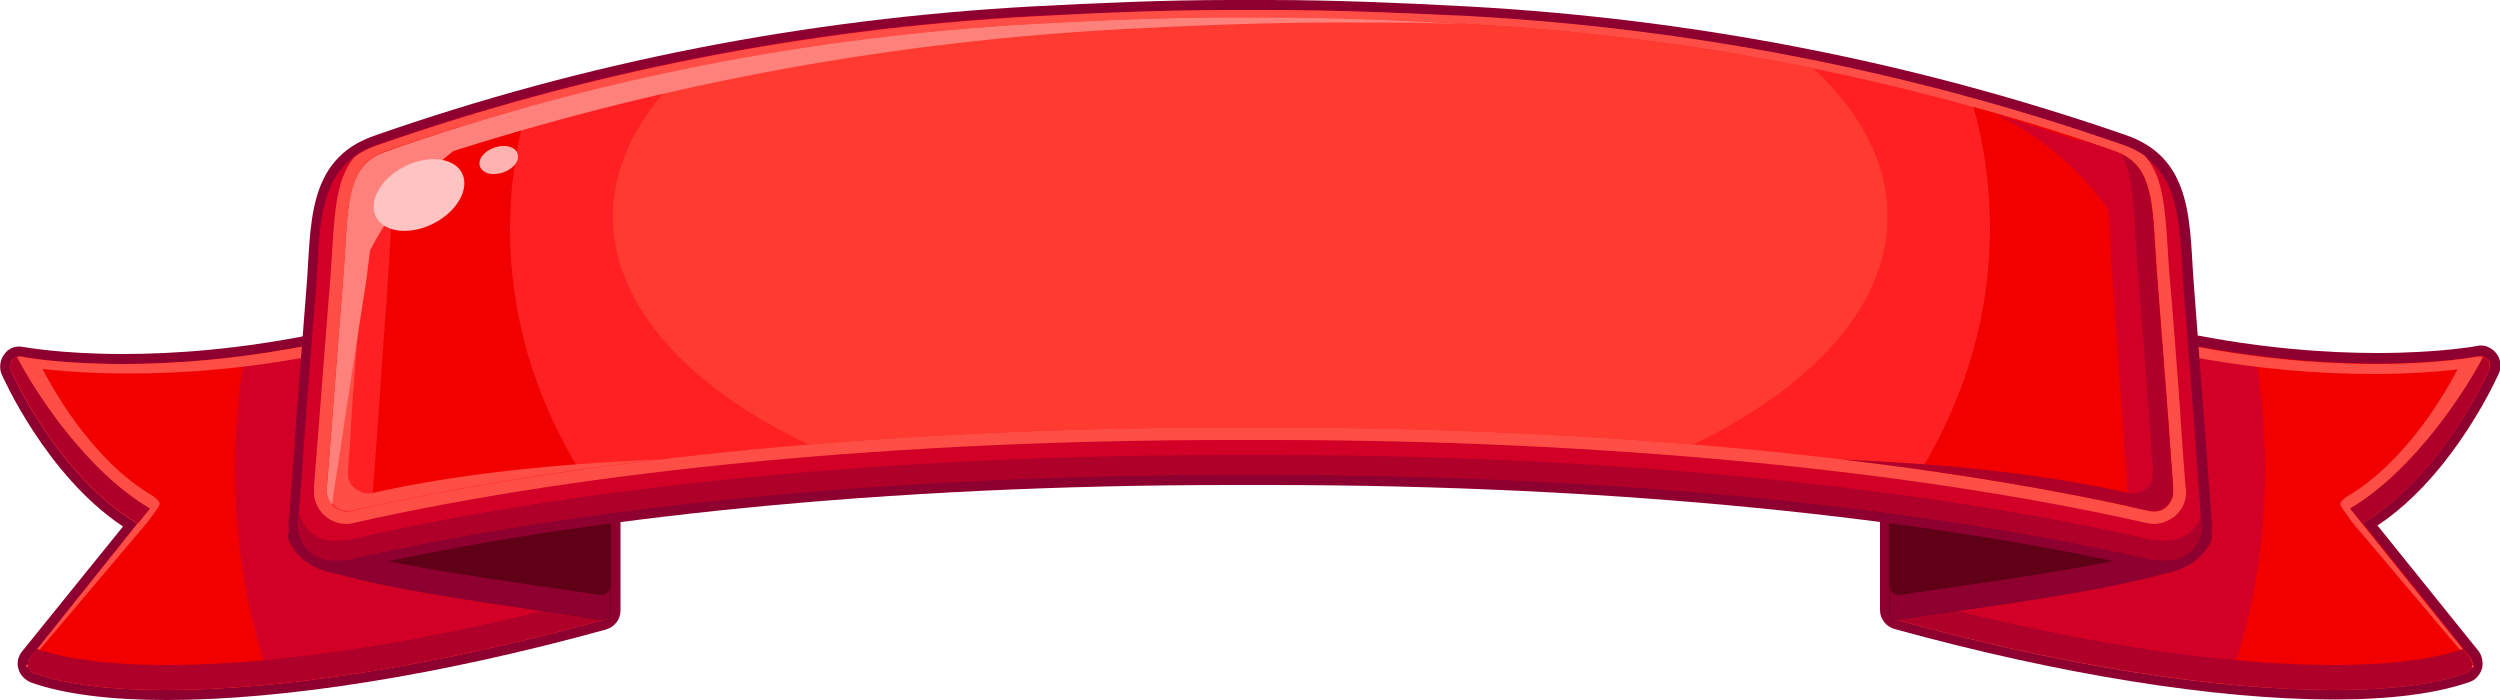 <?xml version="1.0" encoding="utf-8"?>
<!-- Generator: Adobe Illustrator 23.0.2, SVG Export Plug-In . SVG Version: 6.00 Build 0)  -->
<svg version="1.1" id="Layer_1" xmlns="http://www.w3.org/2000/svg" xmlns:xlink="http://www.w3.org/1999/xlink" x="0px" y="0px"
	 viewBox="0 0 500 140" style="enable-background:new 0 0 500 140;" xml:space="preserve">
<g>
	<path style="fill:#8E002F;" d="M120.1,47.3c-0.6,0-1.1,0.1-1.6,0.4l-0.5,0.2c-1.1,0.5-2.3,1-3.4,1.6C77.2,67.1,45,70.8,24.6,70.8
		c-12.5,0-19.8-1.4-19.9-1.4c-0.3,0-0.5-0.1-0.8-0.1c-1.2,0-2.3,0.5-3,1.5c-0.9,1.1-1.1,2.7-0.6,4C0.4,75,9.1,95,24.6,105.3
		l-20.2,25c-0.8,1-1.1,2.3-0.7,3.5C4,135,5,136,6.2,136.5c6.5,2.3,15.7,3.5,27.1,3.5c23.7,0,54.9-5,87.9-14.1c1.7-0.5,2.9-2,2.9-3.8
		V51.3c0-1.3-0.7-2.6-1.8-3.3C121.6,47.6,120.8,47.3,120.1,47.3L120.1,47.3z"/>
	<path style="fill:#F20000;" d="M121.1,49.6c-0.3-0.2-0.7-0.3-1-0.3s-0.5,0.1-0.8,0.2l-0.5,0.2c-1.1,0.5-2.3,1-3.4,1.6
		C77.7,69,45.2,72.8,24.6,72.8c-12.7,0-20.2-1.4-20.3-1.5c-0.1,0-0.2,0-0.4,0c-0.6,0-1.1,0.3-1.5,0.7c-0.4,0.6-0.6,1.3-0.3,2
		c0.4,0.9,9.6,21.4,25.4,30.7L6,131.6c-0.4,0.5-0.5,1.1-0.4,1.7c0.2,0.6,0.6,1.1,1.2,1.3c6.3,2.3,15.2,3.4,26.4,3.4
		c23.5,0,54.6-5,87.4-14c0.8-0.2,1.4-1,1.4-1.9V51.3C122,50.6,121.7,50,121.1,49.6z"/>
	<path style="fill:#D20027;" d="M54.4,136.9c-4.7-12.6-7.4-27.4-7.4-43.1c0-7.8,0.7-15.4,1.9-22.6c18.5-2.4,41.4-8,66.4-19.8
		c1.2-0.5,2.3-1.1,3.4-1.6l0.5-0.2c0.3-0.1,0.5-0.2,0.8-0.2c0.4,0,0.7,0.1,1,0.3c0.6,0.4,0.9,1,0.9,1.6v70.8c0,0.9-0.6,1.6-1.4,1.9
		C120.6,124,86.5,133.7,54.4,136.9z"/>
	<path style="fill:#FF4E45;" d="M121.1,49.6c-0.3-0.2-0.7-0.3-1-0.3s-0.5,0.1-0.8,0.2l-0.5,0.2c-1.1,0.5-2.3,1-3.4,1.6
		C77.7,69,45.2,72.8,24.6,72.8c-12.7,0-20.2-1.4-20.3-1.5c-0.1,0-0.2,0-0.4,0c-0.6,0-1.1,0.3-1.5,0.7c-0.4,0.6-0.6,1.3-0.3,2
		c0.4,0.9,9.6,21.4,25.4,30.7L6,131.6c-0.4,0.5-0.5,1.1-0.4,1.7c0.2,0.6,0.6,1.1,1.2,1.3c6.3,2.3,15.2,3.4,26.4,3.4
		c23.5,0,54.6-5,87.4-14c0.8-0.2,1.4-1,1.4-1.9V51.3C122,50.6,121.7,50,121.1,49.6z M119,120.5c-30.2,10.3-60.9,13.3-83.7,13.3
		c-9.1,0-24.6,1-30.2-0.5l24.6-29.1c2.5-3.6,3-3.3,0.9-5C19.4,92.7,11.7,79.9,8.5,73.8c3.6,0.4,9.4,0.9,17,0.9
		C46.6,74.8,79.8,71,118,53c0.3-0.2,0.6-0.3,1-0.5V120.5z"/>
	<path style="fill:#AE0028;" d="M27.6,104.7l2.4-3C16.9,94,6.7,77.8,3.4,71.4c-0.4,0.1-0.7,0.3-1,0.6c-0.4,0.6-0.6,1.3-0.3,2
		C2.6,74.9,11.7,95.4,27.6,104.7z"/>
	<path style="fill:#AE0028;" d="M120.6,119c-32.8,9.1-63.8,14-87.4,14c-10.9,0-19.6-1.1-25.8-3.2L6,131.6c-0.4,0.5-0.5,1.1-0.4,1.7
		c0.2,0.6,0.6,1.1,1.2,1.3c6.3,2.3,15.2,3.4,26.4,3.4c23.5,0,54.6-5,87.4-14c0.8-0.2,1.4-1,1.4-1.9v-5
		C122,118,121.4,118.7,120.6,119z"/>
	<path style="fill:#600017;" d="M121.5,95.4c-0.3-0.3-0.8-0.5-1.2-0.5c-0.1,0-0.1,0-0.2,0c-21.2,2.6-43.7,6.8-61,10.6
		c-0.5,0.1-1,0.5-1.2,0.9s-0.3,1-0.1,1.5c1.3,3.4,4.9,6,9.4,6.8c14.8,4,34.6,6.4,52.9,9.2c0.1,0,0.2,0,0.3,0c0.4,0,0.9-0.2,1.2-0.4
		c0.4-0.3,0.6-0.9,0.6-1.4V96.7C122.1,96.2,121.9,95.7,121.5,95.4z"/>
	<path style="fill:#8E002F;" d="M120.3,119c-0.1,0-0.2,0-0.3,0c-18.3-2.8-38.1-5.2-52.9-9.2c-3.3-0.6-6.1-2.2-7.9-4.3
		c-0.1,0-0.1,0-0.2,0c-0.5,0.1-1,0.5-1.2,0.9s-0.3,1-0.1,1.5c1.3,3.4,4.9,6,9.4,6.8c14.8,4,34.6,6.4,52.9,9.2c0.1,0,0.2,0,0.3,0
		c0.4,0,0.9-0.2,1.2-0.4c0.4-0.3,0.6-0.9,0.6-1.4v-5c0,0.5-0.2,1-0.6,1.4C121.2,118.8,120.7,119,120.3,119z"/>
</g>
<g>
	<path style="fill:#8E002F;" d="M379.9,47.3c-0.8,0-1.5,0.2-2.1,0.6c-1.1,0.7-1.8,2-1.8,3.3V122c0,1.8,1.2,3.3,2.9,3.8
		c33,9.1,64.2,14.1,87.9,14.1c11.4,0,20.5-1.2,27.1-3.5c1.2-0.4,2.1-1.4,2.5-2.7c0.3-1.2,0-2.6-0.7-3.5l-20.2-25.1
		c15.5-10.3,24.2-30.3,24.3-30.5c0.6-1.3,0.3-2.9-0.6-4c-0.7-0.9-1.9-1.5-3-1.5c-0.2,0-0.5,0-0.8,0.1c-0.1,0-7.4,1.4-19.9,1.4
		c-20.5,0-52.7-3.7-89.9-21.2c-1.2-0.5-2.3-1.1-3.4-1.6l-0.5-0.2C381,47.5,380.5,47.3,379.9,47.3L379.9,47.3z"/>
	<path style="fill:#F20000;" d="M378.9,49.6c0.3-0.2,0.7-0.3,1-0.3s0.5,0.1,0.8,0.2l0.5,0.2c1.1,0.5,2.3,1,3.4,1.6
		c37.6,17.7,70.1,21.4,90.8,21.4c12.7,0,20.2-1.4,20.3-1.5c0.1,0,0.2,0,0.4,0c0.6,0,1.1,0.3,1.5,0.7c0.4,0.6,0.6,1.3,0.3,2
		c-0.4,0.9-9.6,21.4-25.4,30.7l21.6,26.9c0.4,0.5,0.5,1.1,0.4,1.7c-0.2,0.6-0.6,1.1-1.2,1.3c-6.3,2.3-15.2,3.4-26.4,3.4
		c-23.5,0-54.6-5-87.4-14c-0.8-0.2-1.4-1-1.4-1.9V51.3C378,50.6,378.3,50,378.9,49.6z"/>
	<path style="fill:#D20027;" d="M445.6,136.9c4.7-12.6,7.4-27.4,7.4-43.1c0-7.8-0.7-15.4-1.9-22.6c-18.5-2.4-41.4-8-66.4-19.8
		c-1.2-0.5-2.3-1.1-3.4-1.6l-0.5-0.2c-0.3-0.1-0.5-0.2-0.8-0.2c-0.4,0-0.7,0.1-1,0.3c-0.6,0.4-0.9,1-0.9,1.6v70.8
		c0,0.9,0.6,1.6,1.4,1.9C379.4,124,413.5,133.7,445.6,136.9z"/>
	<path style="fill:#FF4E45;" d="M378,51.3v70.8c0,0.9,0.6,1.6,1.4,1.9c32.8,9.1,63.8,14,87.4,14c11.2,0,20.1-1.1,26.4-3.4
		c0.6-0.2,1-0.7,1.2-1.3s0-1.3-0.4-1.7l-21.6-26.9c15.8-9.3,25-29.8,25.4-30.7c0.3-0.7,0.2-1.4-0.3-2c-0.4-0.5-0.9-0.7-1.5-0.7
		c-0.1,0-0.2,0-0.4,0c-0.1,0-7.6,1.5-20.3,1.5c-20.7,0-53.2-3.7-90.8-21.4c-1.2-0.5-2.3-1.1-3.4-1.6l-0.5-0.2
		c-0.3-0.1-0.5-0.2-0.8-0.2c-0.4,0-0.7,0.1-1,0.3C378.3,50,378,50.6,378,51.3z M381,52.5c0.3,0.1,0.6,0.3,1,0.5
		c38.3,18,71.4,21.8,92.5,21.8c7.6,0,13.4-0.5,17-0.9c-3.2,6.1-10.9,18.8-22.1,25.4c-2.1,1.6-1.6,1.3,0.9,5l24.6,29.1
		c-5.7,1.5-21.1,0.5-30.2,0.5c-22.8,0-53.5-3-83.7-13.3V52.5z"/>
	<path style="fill:#AE0028;" d="M472.4,104.7l-2.4-3c13-7.7,23.3-23.9,26.6-30.3c0.4,0.1,0.7,0.3,0.9,0.6c0.4,0.6,0.6,1.3,0.3,2
		C497.4,74.9,488.3,95.4,472.4,104.7z"/>
	<path style="fill:#AE0028;" d="M379.4,119c32.8,9.1,63.8,14,87.4,14c10.9,0,19.6-1.1,25.8-3.2l1.4,1.8c0.4,0.5,0.5,1.1,0.4,1.7
		c-0.2,0.6-0.6,1.1-1.2,1.3c-6.3,2.3-15.2,3.4-26.4,3.4c-23.5,0-54.6-5-87.4-14c-0.8-0.2-1.4-1-1.4-1.9v-5
		C378,118,378.6,118.7,379.4,119z"/>
	<path style="fill:#600017;" d="M378.5,95.4c0.3-0.3,0.8-0.5,1.2-0.5c0.1,0,0.1,0,0.2,0c21.2,2.6,43.7,6.8,61,10.6
		c0.5,0.1,1,0.5,1.2,0.9s0.3,1,0.1,1.5c-1.3,3.4-4.9,6-9.4,6.8c-14.8,4-34.6,6.4-52.9,9.2c-0.1,0-0.2,0-0.3,0
		c-0.4,0-0.9-0.2-1.2-0.4c-0.4-0.3-0.6-0.9-0.6-1.4V96.7C377.9,96.2,378.1,95.7,378.5,95.4z"/>
	<path style="fill:#8E002F;" d="M379.7,119c0.1,0,0.2,0,0.3,0c18.3-2.8,38.1-5.2,52.9-9.2c3.3-0.6,6.1-2.2,7.9-4.3
		c0.1,0,0.1,0,0.2,0c0.5,0.1,1,0.5,1.2,0.9s0.3,1,0.1,1.5c-1.3,3.4-4.9,6-9.4,6.8c-14.8,4-34.6,6.4-52.9,9.2c-0.1,0-0.2,0-0.3,0
		c-0.4,0-0.9-0.2-1.2-0.4c-0.4-0.3-0.6-0.9-0.6-1.4v-5c0,0.5,0.2,1,0.6,1.4C378.8,118.8,379.3,119,379.7,119z"/>
</g>
<g>
	<path style="fill:#8E002F;" d="M253.8,0c-0.6,0-7,0-7.7,0c-13.3,0-26.7,0.6-39.9,1.3c-44.9,2.5-89,11-131.5,25.9
		C61.1,32,62.3,45.4,61.3,57.4c-1,12.8-2,25.5-2.9,38.3c-0.2,3.1-0.5,6.2-0.7,9.3c0,5.2,4,9.1,9,9.1c0.3,0,0.6,0,0.9,0l2.2-0.1
		c45.2-10.5,107.5-17,176.4-17c0.6,0,7.1,0,7.7,0c68.8,0,131.2,6.5,176.4,16.9l2.2,0.1c0.3,0,0.6,0,0.9,0c5,0,9-3.9,9-9.1
		c-0.2-3.1-0.5-6.2-0.7-9.3c-1-12.8-1.9-25.5-2.9-38.3c-1-12,0.2-25.4-13.4-30.2C382.8,12.3,338.7,3.8,293.8,1.3
		C280.5,0.6,267.1,0,253.8,0L253.8,0z"/>
	<path style="fill:#D20027;" d="M253.8,2c14.6,0,28.9,0.7,39.8,1.3c45.1,2.5,89.2,11.2,131,25.8c10.6,3.7,11.2,13.5,11.8,23.8
		c0.1,1.5,0.2,3.1,0.3,4.7c0.8,9.9,1.6,19.9,2.3,29.6c0.2,2.9,0.4,5.8,0.6,8.6c0.1,1.7,0.3,3.5,0.4,5.2c0.1,1.3,0.2,2.7,0.3,4
		c0,4-3,7-7,7c-0.2,0-0.5,0-0.7,0h-0.1l-2.1-0.1c-47.3-10.9-110-17-176.6-17h-7.7c-66.6,0-129.3,6-176.6,17l-2.1,0.1h-0.1
		c-0.2,0-0.5,0-0.7,0c-4,0-7-3-7-7c0.1-1.3,0.2-2.7,0.3-4c0.1-1.7,0.3-3.5,0.4-5.2c0.2-2.9,0.4-5.8,0.6-8.7
		c0.7-9.7,1.5-19.7,2.3-29.6c0.1-1.6,0.2-3.1,0.3-4.7c0.6-10.3,1.2-20.1,11.8-23.8c41.8-14.6,85.8-23.3,131-25.8
		C217.2,2.7,231.6,2,246.2,2H253.8"/>
	<path style="fill:#FF4E45;" d="M437.1,97.3c-0.1-1.8-0.3-3.5-0.4-5.2l-0.6-8.6v-0.1V83c-0.7-9-1.4-19.3-2.3-29.2
		c-0.1-1.5-0.2-3.1-0.3-4.7c-0.5-8.2-1.1-14.1-4.5-17.9c-1.2-0.9-2.6-1.6-4.3-2.2c-41.8-14.6-85.8-23.3-131-25.8
		C282.8,2.7,268.4,2,253.8,2h-7.7c-14.6,0-28.9,0.7-39.8,1.3c-45.1,2.5-89.2,11.2-131,25.8c-1.7,0.6-3.1,1.3-4.3,2.2
		c-3.4,3.8-4,9.7-4.5,17.8c-0.1,1.6-0.2,3.2-0.3,4.8c-0.8,10-1.6,20.3-2.3,29.5l-0.7,8.8c-0.1,1.7-0.3,3.4-0.4,5v0.1v0.5
		c-0.2,2,0.7,4.1,2.2,5.4c1.2,1,2.7,1.6,4.3,1.6c0.5,0,1-0.1,1.4-0.2C118,93.9,180.3,88,246.2,88h7.7c65.8,0,128.1,5.9,175.4,16.6
		c0.5,0.1,1,0.2,1.4,0.2c1.6,0,3.1-0.6,4.3-1.6c1.6-1.3,2.4-3.4,2.2-5.4L437.1,97.3z"/>
	<path style="fill:#FF2024;" d="M253.8,3.5h-7.7c-14.4,0-28.7,0.7-39.5,1.3c-44.6,2.5-88.2,11-129.4,25.5c-6.8,2.4-7.5,8.1-8.1,18.9
		c-0.1,1.6-0.2,3.2-0.3,4.8c-0.8,9.9-1.6,20.3-2.3,29.5l-0.7,8.8c-0.1,1.7-0.3,3.4-0.4,5.1v0.1V98c-0.1,1.3,0.4,2.5,1.4,3.3
		c0.7,0.6,1.7,1,2.6,1c0.3,0,0.6,0,0.9-0.1c47.4-10.7,109.9-16.7,175.9-16.7h7.7c66,0,128.5,5.9,175.9,16.7c0.3,0.1,0.6,0.1,0.9,0.1
		c1,0,1.9-0.3,2.6-1c1-0.8,1.5-2.1,1.4-3.3v-0.5c-0.1-1.8-0.3-3.5-0.4-5.2l-0.6-8.6c-0.7-9.2-1.5-19.5-2.3-29.6
		c-0.1-1.6-0.2-3.2-0.3-4.8c-0.6-10.8-1.3-16.6-8.1-19C381.5,15.8,338,7.2,293.4,4.8C282.5,4.2,268.3,3.5,253.8,3.5L253.8,3.5z"/>
	<path style="fill:#F20000;" d="M434.6,97.9v-0.5c-0.1-1.8-0.3-3.5-0.4-5.2l-0.6-8.6c-0.7-9.2-1.5-19.5-2.3-29.6
		c-0.1-1.6-0.2-3.2-0.3-4.8c-0.6-10.8-1.3-16.6-8.1-19c-9.3-3.3-18.7-6.2-28.2-8.8c2.2,7.8,3.3,16,3.3,24.3
		c0,17.2-4.9,33.5-13.7,48.2c16.3,2.3,31.5,5,45.5,8.2c0.3,0.1,0.6,0.1,0.9,0.1c1,0,1.9-0.3,2.6-1
		C434.2,100.4,434.7,99.2,434.6,97.9z"/>
	<path style="fill:#F20000;" d="M105.4,21.4c-9.5,2.7-18.9,5.6-28.2,8.8c-6.8,2.4-7.5,8.1-8.1,18.9c-0.1,1.6-0.2,3.2-0.3,4.8
		c-0.8,9.9-1.6,20.3-2.3,29.5l-0.7,8.8c-0.1,1.7-0.3,3.4-0.4,5.1v0.1v0.5c-0.1,1.3,0.4,2.5,1.4,3.3c0.7,0.6,1.7,1,2.6,1
		c0.3,0,0.6,0,0.9-0.1c13.9-3.2,29.2-5.9,45.5-8.2C106.9,79.3,102,63,102,45.8C102,37.4,103.2,29.3,105.4,21.4z"/>
	<path style="fill:#FF3B31;" d="M377.5,43.3c0-10.7-5.4-20.8-14.8-29.6c-22.7-4.6-45.9-7.6-69.3-8.9c-10.8-0.6-25.1-1.3-39.5-1.3
		h-7.7c-14.4,0-28.7,0.7-39.5,1.3c-23.5,1.3-46.6,4.3-69.3,8.9c-9.4,8.8-14.8,18.9-14.8,29.6c0,17.9,15,34.1,39.1,45.6
		c26.8-2.2,55.4-3.4,84.6-3.4h7.7c29.2,0,57.7,1.2,84.6,3.4C362.5,77.4,377.5,61.2,377.5,43.3z"/>
	<path style="fill:#AE0028;" d="M433.4,108.1c-0.2,0-0.5,0-0.7,0h-0.1l-2.1-0.1c-47.3-10.9-110-17-176.6-17h-7.7
		c-66.6,0-129.3,6-176.6,17l-2.1,0.1h-0.1c-0.2,0-0.5,0-0.7,0c-3.4,0-6.1-2.2-6.8-5.4c-0.1,0.8-0.1,1.6-0.2,2.4c0,4,3,7,7,7
		c0.2,0,0.5,0,0.7,0h0.1l2.1-0.1c47.3-10.9,110-17,176.6-17h7.7c66.6,0,129.3,6,176.6,17l2.1,0.1h0.1c0.2,0,0.5,0,0.7,0c4,0,7-3,7-7
		c-0.1-0.8-0.1-1.6-0.2-2.4C439.5,105.9,436.8,108.1,433.4,108.1z"/>
	<path style="fill:#D20027;" d="M434.6,97.9v-0.5v-0.1c-0.1-1.7-0.3-3.4-0.4-5.1l-0.7-8.8c-0.7-9.2-1.5-19.5-2.3-29.5
		c-0.1-1.6-0.2-3.2-0.3-4.8c-0.6-10.8-1.3-16.5-8.1-18.9c-2.4-0.8-4.9-1.7-7.3-2.5c0.4,0.2,0.7,0.4,1,0.7c-5.9-2-11.9-3.9-17.8-5.7
		c9.2,4.3,17,10.9,22.9,19.1c0.2,1.8,0.3,3.8,0.4,6c0.1,1.7,0.2,3.5,0.3,5.3c0.8,10.9,1.6,22.4,2.3,32.5l0.7,9.7
		c0.1,1.9,0.3,3.7,0.4,5.6v0.1v0.3c1.4,0.3,2.8,0.6,4.2,0.9c0.3,0.1,0.6,0.1,0.9,0.1c1,0,1.9-0.3,2.6-1
		C434.2,100.4,434.7,99.2,434.6,97.9z"/>
	<path style="fill:#AE0028;" d="M434.6,97.9v-0.5c-0.1-1.8-0.3-3.5-0.4-5.2l-0.6-8.6c-0.7-9.2-1.5-19.5-2.3-29.6
		c-0.1-1.6-0.2-3.2-0.3-4.8c-0.6-10.1-1.2-15.8-6.8-18.4c2,3.2,2.4,8.1,2.8,14.9c0.1,1.6,0.2,3.2,0.3,4.8
		c0.8,10.1,1.6,20.4,2.3,29.6l0.6,8.6c0.1,1.7,0.3,3.5,0.4,5.2v0.5c0.1,1.3-0.4,2.5-1.4,3.3c-0.7,0.6-1.7,1-2.6,1
		c-0.3,0-0.6,0-0.9-0.1c-17.3-3.9-36.5-5.8-57.2-6.7c22.2,2.6,42.9,6.1,61.2,10.2c0.3,0.1,0.6,0.1,0.9,0.1c1,0,1.9-0.3,2.6-1
		C434.2,100.4,434.7,99.2,434.6,97.9z"/>
	<path style="fill:#FF2024;" d="M74.4,101L74.4,101c0.1-2,0.3-3.8,0.4-5.7l0.7-9.7c0.7-10.1,1.5-21.5,2.3-32.5
		c0.1-1.8,0.2-3.6,0.3-5.3c0.6-10.8,1.2-17,6.4-20c-2.4,0.8-4.9,1.6-7.3,2.5c-6.8,2.4-7.5,8.1-8.1,18.9c-0.1,1.6-0.2,3.2-0.3,4.8
		c-0.8,9.9-1.6,20.3-2.3,29.5l-0.7,8.8c-0.1,1.7-0.3,3.4-0.4,5.1v0.1V98c-0.1,1.3,0.4,2.5,1.4,3.3c0.7,0.6,1.7,1,2.6,1
		c0.3,0,0.6,0,0.9-0.1c1.4-0.3,2.8-0.6,4.2-0.9L74.4,101z"/>
	<path style="fill:#FF4E45;" d="M65.5,97.9v-0.5c0.1-1.8,0.3-3.5,0.4-5.2l0.6-8.6c0.7-9.2,1.5-19.5,2.3-29.6
		c0.1-1.6,0.2-3.2,0.3-4.8c0.6-10.1,1.2-15.8,6.8-18.4c-2,3.2-2.4,8.1-2.8,14.9c-0.1,1.6-0.2,3.2-0.3,4.8
		c-0.8,10.1-1.6,20.4-2.3,29.6L70,88.7c-0.1,1.7-0.3,3.5-0.4,5.2v0.5c-0.1,1.3,0.4,2.5,1.4,3.3c0.7,0.6,1.7,1,2.6,1
		c0.3,0,0.6,0,0.9-0.1c17.3-3.9,36.5-5.8,57.2-6.7c-22.2,2.6-42.9,6.1-61.2,10.2c-0.3,0.1-0.6,0.1-0.9,0.1c-1,0-1.9-0.3-2.6-1
		C65.9,100.4,65.4,99.2,65.5,97.9z"/>
	<path style="fill:#FF817B;" d="M253.8,3.5h-7.7c-14.4,0-28.7,0.7-39.5,1.3c-44.6,2.5-88.2,11-129.4,25.5c-6.8,2.4-7.5,8.1-8.1,18.9
		c-0.1,1.6-0.2,3.2-0.3,4.8c-0.8,9.9-1.6,20.3-2.3,29.5l-0.7,8.8c-0.1,1.7-0.3,3.4-0.4,5.1v0.1V98c-0.1,1.1,0.3,2.1,1,2.9
		c0.1-0.5,0.2-1,0.2-1.5l1.5-9.7c1.5-10,3.2-21.3,4.9-32c0.3-1.7,0.5-3.5,0.7-5.2c0.1-0.8,0.2-1.6,0.3-2.4c4-7.8,9.8-14.6,16.7-19.9
		c43.5-13.8,88.6-22,134.3-24.4c11.6-0.6,27-1.3,42.5-1.3h8.2c5.8,0,11.5,0.1,17.1,0.3C282.1,4.2,268,3.5,253.8,3.5z"/>
	<path style="fill:#FFC3C2;" d="M86.7,44.7c-4.7,2.4-9.9,1.8-11.5-1.3s0.9-7.7,5.7-10.1c4.7-2.4,9.9-1.8,11.5,1.3
		C94,37.8,91.4,42.3,86.7,44.7z"/>
	<path style="fill:#FFB2B0;" d="M100.6,34.5c-2.1,0.7-4.1,0.2-4.6-1.2c-0.5-1.4,0.8-3.1,2.9-3.8c2.1-0.7,4.1-0.2,4.6,1.2
		C104,32.1,102.7,33.8,100.6,34.5z"/>
</g>
</svg>
